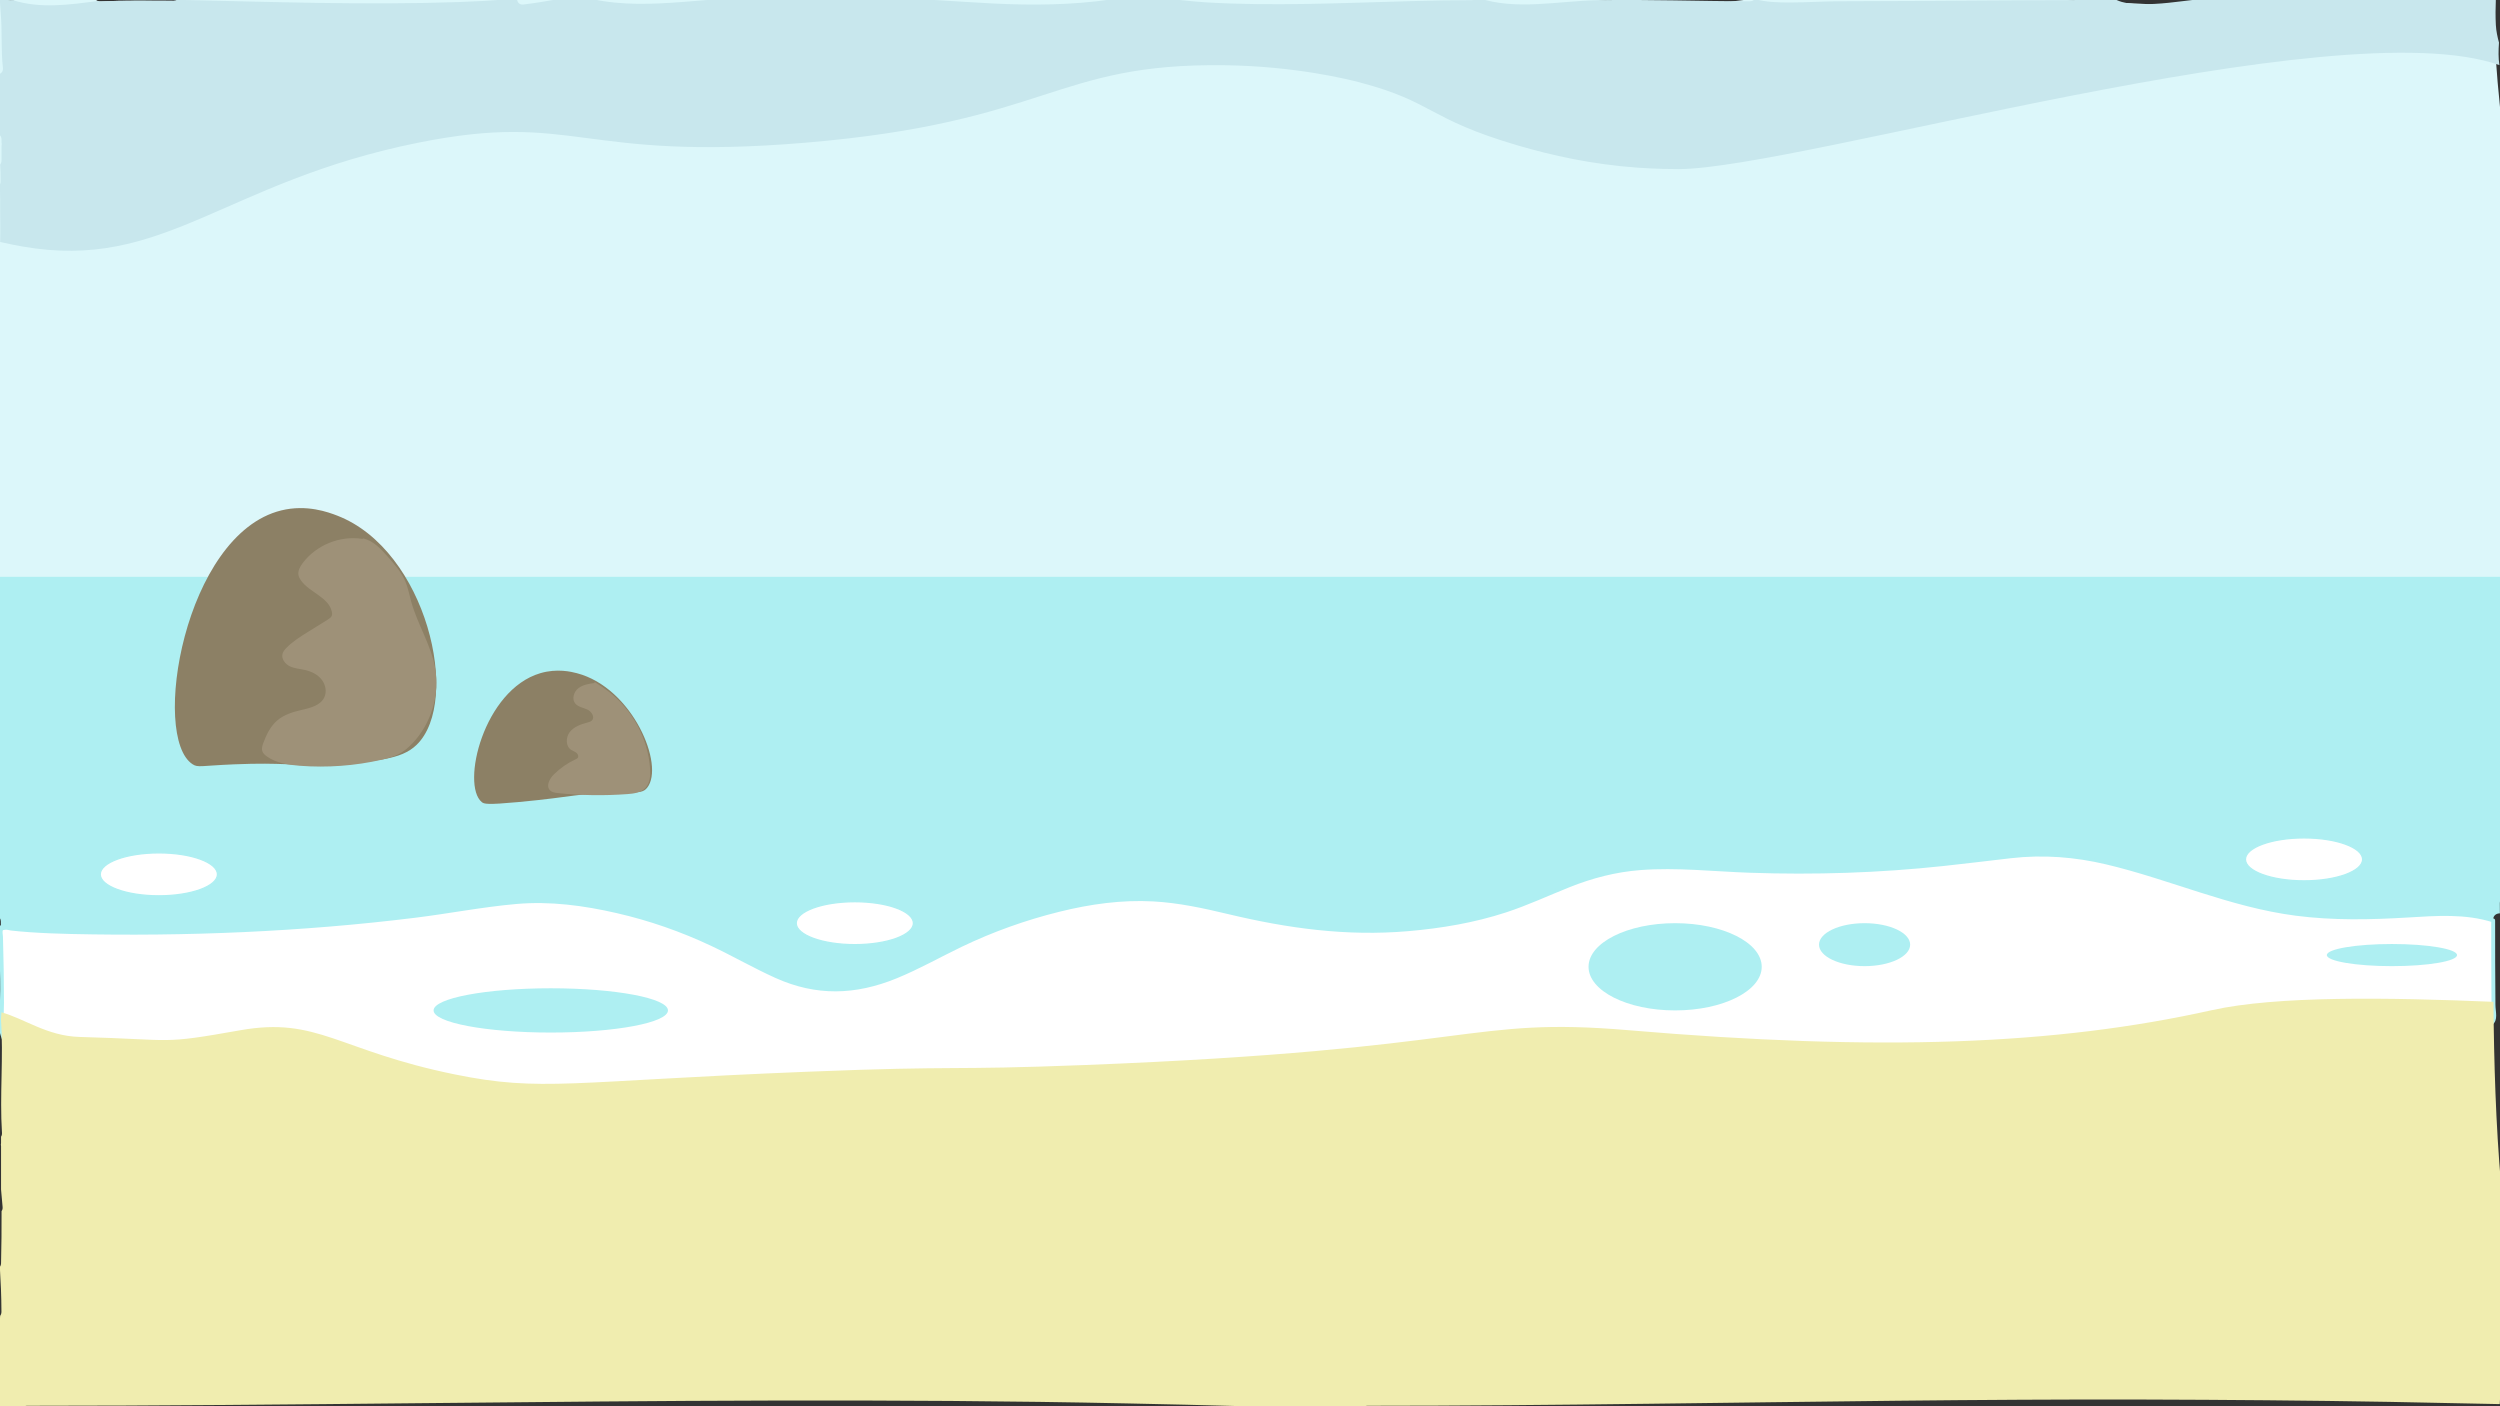 <?xml version="1.0" encoding="UTF-8"?><svg xmlns="http://www.w3.org/2000/svg" width="1920" height="1080" viewBox="0 0 1920 1080"><rect x="0" y="0" width="1920" height="1080" fill="#333333" stroke="none"/><defs><style>.cls-1{stroke:#aeeff2;stroke-miterlimit:10;}.cls-1,.cls-2{fill:#fff;}.cls-3{fill:#c8e7ed;}.cls-3,.cls-4,.cls-5,.cls-6,.cls-7,.cls-2,.cls-8{stroke-width:0px;}.cls-4{fill:#dcf7fa;}.cls-5{fill:#aeeff2;}.cls-6{fill:#9e9178;}.cls-7{fill:#8c8065;}.cls-8{fill:#f0edaf;}</style></defs><g id="Layer_1"><path class="cls-4" d="m1914.64,6.7c-.04-.94-.08-1.89-.11-2.83-23.34,3.47-47.01,5.04-70.48,5.73-37.75,1.11-75.51-.34-113.2-2.2-43.37-2.13-86.73-4.66-130.11-6.76-4.4-.21-8.81-.43-13.21-.64h-248.36c-14.79,1.99-29.6,3.52-44.43,3.29-22.47-.36-44.87-1.78-67.27-3.29H136.03c-.68.38-1.49.61-2.45.61-18.83-.01-37.66-.38-56.47.44-1.38.06-2.47-.36-3.25-1.04H11.04c-.3.07-.6.14-.92.17-1.59.17-3.28.12-4.94-.17H0v517h1920V82.24c-2.63-25.13-4.26-50.38-5.36-75.55Z"/><path class="cls-5" d="m1914.74,706.3c0-3.29,2.61-4.9,5.16-4.82-.01-2.67-.02-5.35-.03-8.02,0-.42.05-.82.13-1.19v-249.27H0v262.3c.4.68.64,1.52.64,2.51,0,1.03.01,2.06.02,3.09.74,8.3,4.2,16.39,3.12,24.79-.38,2.96-1.01,5.87-1.72,8.76.68,10.51,1.39,21.03,1.69,31.55h1911.28c-.26-23.23-.28-46.47-.28-69.7Z"/><g id="Layer_2"><path class="cls-2" d="m1512.5,661.5c21.73-2.55,44.35-6.07,44.34-6.12-.01-.08-44.37,5.88-44.34,6.12Z"/><path class="cls-5" d="m1512.5,663c13.96-1.64,27.89-3.54,41.78-5.69,1.02-.16,2.38-.15,3.32-.63,1.2-.62.81-2.37-.36-2.74-.48-.15-1.09.02-1.56.08-1.08.14-2.17.28-3.25.42-3.66.48-7.33.97-10.99,1.47-8.05,1.08-16.1,2.17-24.14,3.33-1.3.19-2.61.38-3.91.58-.75.12-1.79.15-2.18.93-.88,1.72,1.71,3.24,2.59,1.51-.26.51-1.31.71-.5.6.31-.04.63-.11.94-.16,1.07-.17,2.14-.33,3.22-.48,3.51-.51,7.03-1,10.54-1.48,7.76-1.07,15.52-2.12,23.29-3.15,1.32-.17,2.65-.35,3.97-.52.38-.05.76-.08,1.13-.14s.64.08.06-.1l-.36-2.74c.64-.33,0-.08-.31-.03-.61.1-1.22.2-1.83.29-2.16.34-4.31.66-6.47.98-6.96,1.03-13.93,2.01-20.91,2.92-4.68.62-9.37,1.2-14.06,1.75-1.89.22-1.92,3.23,0,3Z"/><path class="cls-2" d="m1914.74,706.88c-35.08-11.65-73.64,1.61-134.91-3.33-100.01-8.06-149.74-55.77-234.4-46.04-6.12.7-34.06,4.19-34.09,4-83.23,9.75-122.9,9.88-219.56,5-95.13-4.8-95.33,36.82-208.53,47-130.78,11.77-156.29-41.47-264.67-16-79.73,18.74-104.9,46.56-149.38,59-72.45,20.26-92.57-38.05-211.54-60-76.91-14.19-75.79,8.84-269.87,17.08-24.97,1.06-139.26,5.91-187.15-1.42.12,20.6.85,41.2.87,61.81,0,.79-.15,1.48-.42,2.08.07,4.27-.72,8.42-1,12.68.45,1.57.91,3.16,1.4,4.77,122.43,397.69,1840.16,39.64,1913.61-8.85-.36-25.92-.39-51.86-.39-77.78Z"/><path class="cls-5" d="m1915.14,705.43c-33.29-10.57-70.15-2.38-104.32-2.23-44.75.19-87.58-9.03-129.89-22.92-33.42-10.97-66.77-23.33-102.24-25.28-29.62-1.63-59.64,4.32-89.04,7.42-36.64,3.86-73.34,6.03-110.19,5.69-20.33-.18-40.65-.93-60.96-1.84-20.69-.92-41.42-2.69-62.1-.73-26.17,2.47-49.42,11.98-73.4,22.02-34.26,14.35-69.64,22.24-106.7,25.01-37.93,2.84-75.28-.29-112.32-8.69-27.35-6.2-54.41-13.82-82.61-14.76-38.1-1.27-76.51,8.3-111.96,21.57-28.54,10.69-54.43,26.85-82.62,38.2-25.34,10.2-51.36,13.8-77.51,4.57-26.24-9.26-49.94-24.95-75.52-35.83-43.68-18.58-93.27-30.87-141.06-25.97-18.23,1.87-36.31,5.1-54.46,7.64-32.86,4.6-65.9,7.77-99.01,9.99-64.33,4.31-129.36,6.91-193.81,4.79-14.8-.49-29.68-1.2-44.35-3.37-.94-.14-1.91.38-1.9,1.45.16,21.21,1.81,42.72.46,63.88-.43,6.74-1.31,12.25.73,18.72.81,2.57,1.69,5.13,2.64,7.65,3.67,9.76,8.34,19.13,13.93,27.94,11.75,18.54,27.27,34.41,44.6,47.79,42.48,32.81,94.67,51.85,146.08,65.42,68.01,17.96,138.37,26.65,208.41,31.68,83.6,6,167.57,6.35,251.32,3.82,91.14-2.75,182.15-9.06,272.92-17.62,91.09-8.58,181.96-19.48,272.58-32.12,85.25-11.9,170.28-25.36,255.04-40.3,72.05-12.71,143.93-26.46,215.51-41.64,51.93-11.01,103.79-22.62,155.13-36.14,16.49-4.35,32.96-8.86,49.2-14.08,7.94-2.55,19.91-4.82,26.55-10.23,4.42-3.61,2.29-9.6,2.23-15.24-.22-21.6-.24-43.21-.24-64.82,0-1.93-3-1.93-3,0,0,17.28.01,34.57.13,51.85.03,3.7.05,7.41.09,11.11.03,2.85,1.34,9.74.44,12.37-.75,2.2.25.6-.96,2.02-1.4,1.65-5.46,2.65-7.4,3.45-8.59,3.52-17.5,6.3-26.37,9.01-30.64,9.37-61.8,17.09-92.96,24.54-45.87,10.98-91.98,20.98-138.18,30.47-57.9,11.89-115.98,22.91-174.18,33.23-66.02,11.71-132.19,22.5-198.51,32.37-71.52,10.65-143.21,20.22-215.04,28.52-72.64,8.4-145.44,15.52-218.37,20.93-70.93,5.27-141.99,8.94-213.1,10.25-65.93,1.21-131.94.43-197.76-3.74-58.11-3.68-116.22-9.91-173.36-21.27-46.89-9.32-93.73-21.96-137.19-42.19-34.21-15.92-67.22-37.08-90.97-66.88-10.49-13.16-18.95-27.97-24.58-43.85-3.47-9.78-1.92-18.54-1.93-28.76,0-16.95-.3-33.95-.79-50.9-.02-.69-.53-4.1-.19-4.61,1.09-1.63-1.36.11,1.72-.72,1.15-.31,3.38.43,4.58.57,4.87.56,9.77.97,14.66,1.31,10.67.74,21.36,1.13,32.05,1.37,87.58,1.95,176.78-1.71,263.69-12.47,25.93-3.21,51.72-8.28,77.75-10.58,26.08-2.29,51.86,1.2,77.29,7.05,25,5.74,49.2,14.2,72.39,25.13,16.64,7.84,32.6,17.08,49.37,24.63,31.28,14.07,61.27,13.24,92.95.32,17.15-6.99,33.28-16.18,49.95-24.2,24.14-11.6,49.29-20.58,75.29-27.01,23.56-5.83,47.65-9.23,71.95-7.9,19.48,1.06,38.51,5.21,57.43,9.73,46.06,11,90.89,17.2,138.4,13.11,25.42-2.19,50.72-6.44,75.01-14.38,16.69-5.45,32.55-12.87,48.83-19.37,17.56-7.01,35.61-11.72,54.51-13.16,27.93-2.14,56.25,1.1,84.18,2.06,49.75,1.71,99.08.12,148.59-5.19,17.31-1.86,34.58-4.02,51.88-6,24.56-2.82,48.99-.93,73.02,4.77,49.16,11.66,95.01,32.85,145.54,39.4,28.66,3.72,57.31,3.12,86.08,1.39,21.79-1.31,44.05-3.05,65.18,3.65,1.84.59,2.63-2.31.8-2.89Z"/><ellipse class="cls-5" cx="1286.5" cy="742.5" rx="66.5" ry="33.5"/><ellipse class="cls-5" cx="1432" cy="725.5" rx="35" ry="16.5"/><ellipse class="cls-5" cx="1837" cy="733.5" rx="50" ry="8.5"/><ellipse class="cls-1" cx="122" cy="671.5" rx="45" ry="16.5"/><ellipse class="cls-1" cx="656.5" cy="709" rx="45" ry="16.5"/><ellipse class="cls-1" cx="1769.5" cy="660" rx="45" ry="16.5"/><ellipse class="cls-5" cx="423" cy="776" rx="90" ry="17"/></g></g><g id="Layer_4"><path class="cls-7" d="m216,392c19.51-4.81,36.09,1.33,43,4,68.68,26.5,95.57,142.37,61,176-11.97,11.65-31.65,12.76-71,15-24.34,1.38-30.42-1.6-69,0-25.97,1.08-27.9,2.62-32,0-32.31-20.64-6.63-176.61,68-195Z"/><path class="cls-7" d="m415,517c12.9-3.79,23.86-1.08,28,0,42.95,11.19,67.74,70.99,54,88-5.59,6.92-12.41.38-56,6-7.49.97-22.08,3.07-43,5-24.09,2.23-26.27,1.43-28,0-16.05-13.32,1.42-86.2,45-99Z"/><path class="cls-6" d="m456.61,524.54c-4.35.6-8.91,1.29-12.38,3.99s-5.24,8.08-2.58,11.57c2.17,2.84,6.16,3.33,9.4,4.81s6.04,5.84,3.55,8.4c-.9.93-2.24,1.27-3.49,1.6-5.03,1.3-10.26,3.17-13.48,7.25s-3.3,10.99,1.07,13.8c1.29.83,2.84,1.24,4.03,2.21s1.88,2.88.86,4.02c-.37.41-.88.64-1.38.87-6.24,2.88-11.97,6.86-16.85,11.7-3.29,3.26-6.2,8.74-3.03,12.11,1.56,1.65,4.01,2,6.27,2.24,17.69,1.82,35.53,2.07,53.26.75,4.88-.36,10.18-1.04,13.63-4.52,3.74-3.78,4.13-9.69,3.77-15-1.58-23.09-13.52-45.28-31.93-59.32-3.42-2.61-7.04-4.94-10.66-7.27"/><path class="cls-6" d="m278.37,413.87c-17.15-2.74-35.55,4.72-45.95,18.64-2,2.67-3.78,5.89-3.19,9.17.27,1.49,1.02,2.86,1.9,4.09,6.67,9.35,21.29,12.82,23.73,24.04.22,1.01.32,2.09-.05,3.06-.52,1.35-1.82,2.2-3.04,2.96-5.01,3.12-10.02,6.24-15.03,9.35-5.91,3.68-11.88,7.4-16.76,12.38-1.28,1.31-2.51,2.76-2.99,4.52-1.06,3.9,2,7.89,5.64,9.64s7.81,1.95,11.76,2.86c4.8,1.1,9.49,3.39,12.56,7.24s4.24,9.42,2.08,13.85c-3.07,6.3-10.99,8.09-17.82,9.67-6.53,1.51-13.15,3.58-18.25,7.93-5.21,4.45-8.32,10.85-10.71,17.27-.77,2.06-1.48,4.33-.77,6.4.57,1.67,1.96,2.92,3.39,3.94,7.2,5.16,16.39,6.55,25.22,7.23,21.07,1.62,42.39.07,63-4.61,4.61-1.05,9.24-2.27,13.41-4.5,3.84-2.06,7.2-4.93,10.21-8.08,14.59-15.25,21.27-37.7,17.38-58.44-3.3-17.58-13.48-33.13-18.27-50.37-1.46-5.24-2.42-10.64-4.55-15.64-3.03-7.13-8.26-13.06-13.4-18.86-5.31-5.99-11.14-12.3-18.94-14.12"/></g><g id="Layer_3"><path class="cls-8" d="m1921.61,935.94c-.32-8.74-.59-17.48-.8-26.21-4.07-46.67-5.42-93.49-5.86-140.33-81.54-3.41-166.75-4.63-216.19,6.4-120.36,26.84-254.56,31.86-447.83,15.42-124.47-10.59-112.38,14.83-417.71,26.72-108.63,4.23-92.58.33-212.87,5.14-182.77,7.31-204.26,15.7-271.11,2.06-89.69-18.3-105.21-44.46-164.67-33.91-62.83,11.14-48.2,7.19-123.51,5.14-24.87-.68-42.39-14.12-59.96-18.92-.04,1.76-.2,3.5-.39,5.24,2.14,29.08-1.1,58.3.82,87.41.08,1.21-.22,2.18-.75,2.93.02.17.03.34.03.51v4.39c0,.4-.06.78-.15,1.14.09.39.15.8.15,1.26v33.22c.42,4.49.82,8.98,1.2,13.48.11,1.3-.21,2.33-.8,3.1,0,13.34-.03,26.67-.4,40.01-.03,1.15-.38,2.09-.93,2.83.71,11.47,1.2,22.94,1.23,34.45,0,1.29-.37,2.32-.98,3.1-1.97,23.55-.9,47.16-.07,70.75,5.39.33,10.78.68,16.16,1.05.71-1.51,2.14-2.66,4.32-2.66,101.84,0,203.68-1.02,305.51-2.04,179.81-1.8,359.66-3.6,539.46.21,59.97,1.27,120.05,2.63,180.01,5.67.42-2.06,1.99-3.84,4.71-3.84,71.85,0,143.7-.69,215.55-1.55,127.08-1.52,254.16-3.59,381.25-3.24,62.55.17,125.13.68,187.67,1.77,28.37.5,56.73,1.15,85.1,1.72.49-11.16,1.51-22.3,2.55-33.44-.06-15.84-.13-31.67-.24-47.51-.14-20.48-.32-40.96-.51-61.44Z"/></g><g id="Layer_5"><path class="cls-3" d="m1919.23,32.78c-1.18-4.44-2.16-8.92-2.41-13.51-.37-6.66-.26-13.33-.01-20-25.21-.03-50.41-.12-75.62-.25-25.24-.13-50.48-.29-75.72-.4-12.62-.06-25.24-.1-37.86-.13-10.05-.02-20.24-.56-30.26.16-14.26,1.01-28.35,3.62-42.65,4.34-9.22.46-21.7,1.1-30.55-3.69,0,0,0,0,0,0-9.44,0-18.87-.2-28.3-.49-.8.8-1.93,1.32-3.39,1.32-21.68,0-43.35.1-65.03.24-37.98.23-75.97.56-113.96.59-13.15.01-26.28.97-39.43.95-8.57-.01-17.87-.26-26.36-2.66-.8,1.02-2.05,1.72-3.74,1.72-39.19-.01-78.46-1.57-117.64-.8-29.89.59-62.26,8.05-91.34-1.88-.18-.06-.36-.13-.53-.21-.78,1.2-2.11,2.05-3.98,2.06-29.1.02-58.18,1.04-87.27,1.91-26.27.79-52.55,1.44-78.83,1.09-12.88-.17-25.75-.59-38.61-1.36-10.68-.64-21.42-2.31-32.11-2.57-12.97-.31-25.92.51-38.89-.21-.49.29-1.08.51-1.79.61-29.78,4.29-59.88,4.56-89.89,3.09-27.16-1.33-54.07-3.87-81.3-3.8-27.73.07-55.47,1.11-83.19.11-4.3-.16-8.57-.32-12.85-.44-11.87.65-23.74,1.22-35.64,1.25-.61,0-1.17-.09-1.67-.25-8.14.61-16.27,1.33-24.4,1.95-22.93,1.75-46.24,2.7-68.84-2.16h-26.63c-8.87,1.5-17.72,3.08-26.65,4.11-3.05.35-4.63-1.75-4.75-4.11h-5.37c-13.35,1.04-26.72,1.79-40.11,2.24-71.69,2.42-143.68-.2-215.38-1.73-.72.48-1.62.77-2.71.77-18.83-.01-37.66-.38-56.47.44-.8.03-1.51-.09-2.11-.34C53.05,3.73,30.83,6.75,10.06.17c-2.24.24-4.67.04-6.93-.65C2.04-.39.94-.29-.16-.2.04,3.33.26,6.85.57,10.38c1.21,13.85.1,27.8,1.66,41.63.33,2.94-1.34,4.6-3.41,5,.66,15.4,1.03,30.8.48,46.2,1.11.85,1.88,2.23,1.88,4.13v1.89c.22.96.22,1.99,0,2.95v10.86c0,1.38-.4,2.47-1.04,3.3.32,4.32.35,8.67.35,12.98,0,1.2-.31,2.18-.81,2.97.27,3.68.51,7.36.46,11.06-.14,10.83.31,21.68,0,32.51,7.67,1.77,13.65,2.83,16.96,3.42,108.77,19.18,154.45-49.58,304-79.67,121.56-24.46,122.77,14.66,297.27,0,187.31-15.73,190.61-61.19,321.95-59.52,54.66.7,95.34,10.92,103.98,13.2,57.14,15.05,51.75,27.99,121.22,48.37,26.52,7.78,56.91,14.58,92.52,17.14,0,0,15.45,1.11,31.17,1.07,92.16-.23,505.02-123.97,630.32-79.87-.88-5.59-.73-11.39-.32-17.2Z"/></g></svg>